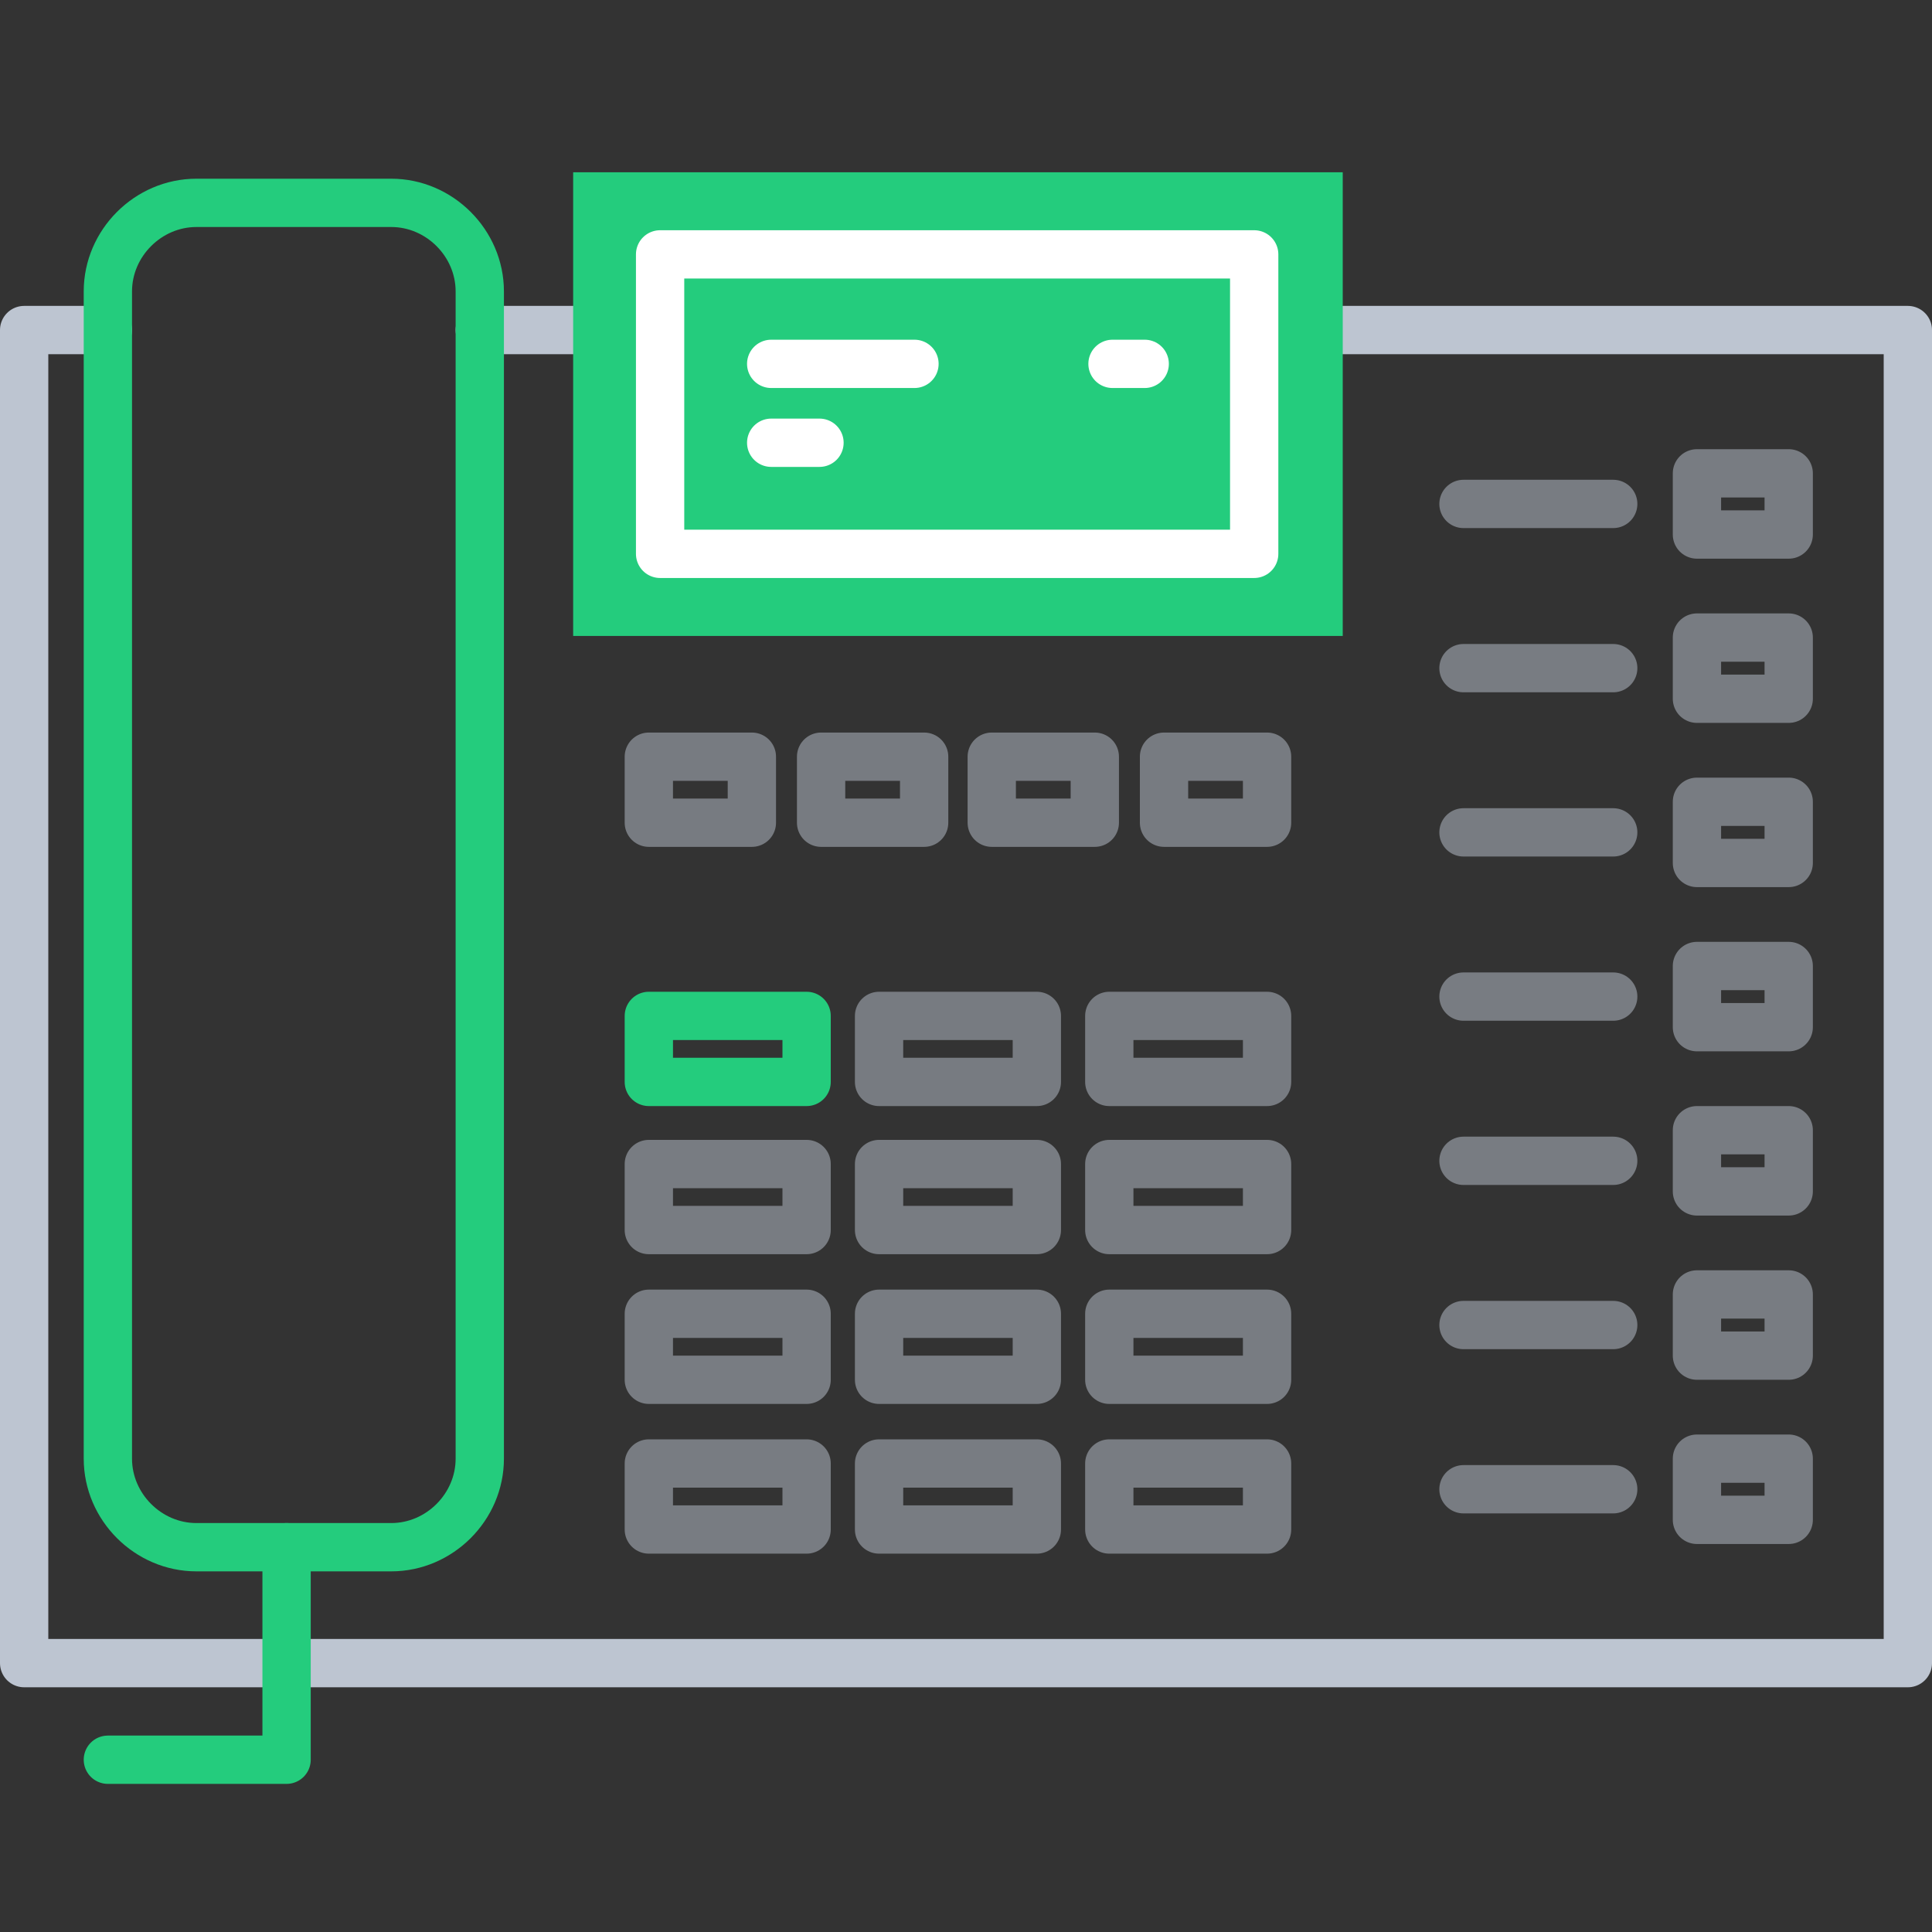 <?xml version="1.0" encoding="utf-8"?>
<!-- Generator: Adobe Illustrator 22.1.0, SVG Export Plug-In . SVG Version: 6.00 Build 0)  -->
<svg xmlns="http://www.w3.org/2000/svg" xmlns:xlink="http://www.w3.org/1999/xlink" x="0px" y="0px"
	 viewBox="0 0 120 120" style="enable-background:new 0 0 120 120;" xml:space="preserve">
<rect x="0" y="0" width="120" height="120" fill="#333333" stroke="none"/>
<style type="text/css">
	.icon-17-0{fill:none;stroke:#BDC5D1;}
	.icon-17-2{fill:none;stroke:#24cc7d;}
	.icon-17-3{fill:#24cc7d;}
	.icon-17-4{fill:none;stroke:#FFFFFF;}
</style>
<g opacity=".5">
	<g>
		<line class="icon-17-0 fill-none stroke-gray-400" stroke-width="3" stroke-linecap="round" stroke-linejoin="round" stroke-miterlimit="10" x1="90.9" y1="31.3" x2="100.2" y2="31.3"/>
		<rect x="105.4" y="29.4" class="icon-17-0 fill-none stroke-gray-400" stroke-width="3" stroke-linecap="round" stroke-linejoin="round" stroke-miterlimit="10" width="5.7" height="3.8"/>
	</g>
	<g>
		<line class="icon-17-0 fill-none stroke-gray-400" stroke-width="3" stroke-linecap="round" stroke-linejoin="round" stroke-miterlimit="10" x1="90.9" y1="41.5" x2="100.2" y2="41.5"/>
		<rect x="105.4" y="39.6" class="icon-17-0 fill-none stroke-gray-400" stroke-width="3" stroke-linecap="round" stroke-linejoin="round" stroke-miterlimit="10" width="5.7" height="3.8"/>
	</g>
	<g>
		<line class="icon-17-0 fill-none stroke-gray-400" stroke-width="3" stroke-linecap="round" stroke-linejoin="round" stroke-miterlimit="10" x1="90.9" y1="51.7" x2="100.2" y2="51.7"/>
		<rect x="105.4" y="49.8" class="icon-17-0 fill-none stroke-gray-400" stroke-width="3" stroke-linecap="round" stroke-linejoin="round" stroke-miterlimit="10" width="5.7" height="3.8"/>
	</g>
	<g>
		<line class="icon-17-0 fill-none stroke-gray-400" stroke-width="3" stroke-linecap="round" stroke-linejoin="round" stroke-miterlimit="10" x1="90.9" y1="61.9" x2="100.2" y2="61.9"/>
		<rect x="105.4" y="60" class="icon-17-0 fill-none stroke-gray-400" stroke-width="3" stroke-linecap="round" stroke-linejoin="round" stroke-miterlimit="10" width="5.7" height="3.8"/>
	</g>
	<g>
		<line class="icon-17-0 fill-none stroke-gray-400" stroke-width="3" stroke-linecap="round" stroke-linejoin="round" stroke-miterlimit="10" x1="90.9" y1="72.1" x2="100.2" y2="72.1"/>
		<rect x="105.4" y="70.2" class="icon-17-0 fill-none stroke-gray-400" stroke-width="3" stroke-linecap="round" stroke-linejoin="round" stroke-miterlimit="10" width="5.7" height="3.8"/>
	</g>
	<g>
		<line class="icon-17-0 fill-none stroke-gray-400" stroke-width="3" stroke-linecap="round" stroke-linejoin="round" stroke-miterlimit="10" x1="90.9" y1="82.3" x2="100.2" y2="82.3"/>
		<rect x="105.4" y="80.4" class="icon-17-0 fill-none stroke-gray-400" stroke-width="3" stroke-linecap="round" stroke-linejoin="round" stroke-miterlimit="10" width="5.7" height="3.8"/>
	</g>
	<g>
		<line class="icon-17-0 fill-none stroke-gray-400" stroke-width="3" stroke-linecap="round" stroke-linejoin="round" stroke-miterlimit="10" x1="90.9" y1="92.5" x2="100.2" y2="92.5"/>
		<rect x="105.4" y="90.6" class="icon-17-0 fill-none stroke-gray-400" stroke-width="3" stroke-linecap="round" stroke-linejoin="round" stroke-miterlimit="10" width="5.7" height="3.8"/>
	</g>
</g>
<polyline class="icon-17-0 fill-none stroke-gray-400" stroke-width="3" stroke-linecap="round" stroke-linejoin="round" stroke-miterlimit="10" points="83.4,20.5 118.5,20.5 118.5,103.3 1.5,103.3 1.5,20.5 6.7,20.5 "/>
<line class="icon-17-0 fill-none stroke-gray-400" stroke-width="3" stroke-linecap="round" stroke-linejoin="round" stroke-miterlimit="10" x1="29.8" y1="20.5" x2="35.6" y2="20.5"/>
<path class="icon-17-2 fill-none stroke-primary" stroke-width="3" stroke-linecap="round" stroke-linejoin="round" stroke-miterlimit="10" d="M24.3,96.1H12.2c-3,0-5.5-2.5-5.5-5.5V18.1c0-3,2.5-5.5,5.5-5.5h12.1c3,0,5.5,2.5,5.5,5.5v72.5
	C29.8,93.6,27.3,96.1,24.3,96.1z"/>
<polyline class="icon-17-2 fill-none stroke-primary" stroke-width="3" stroke-linecap="round" stroke-linejoin="round" stroke-miterlimit="10" points="17.8,96.1 17.8,109.3 6.7,109.3 "/>
<g>
	<rect x="35.6" y="10.7" class="icon-17-3 fill-primary" width="47.8" height="28.8"/>
	<g>
		<line class="icon-17-4 fill-none stroke-white" stroke-width="3" stroke-linecap="round" stroke-linejoin="round" stroke-miterlimit="10" x1="47.9" y1="22.6" x2="56.8" y2="22.6"/>
		<line class="icon-17-4 fill-none stroke-white" stroke-width="3" stroke-linecap="round" stroke-linejoin="round" stroke-miterlimit="10" x1="47.9" y1="27.5" x2="50.9" y2="27.5"/>
		<line class="icon-17-4 fill-none stroke-white" stroke-width="3" stroke-linecap="round" stroke-linejoin="round" stroke-miterlimit="10" x1="69.1" y1="22.6" x2="71.1" y2="22.6"/>
	</g>
	<rect x="41" y="15.8" class="icon-17-4 fill-none stroke-white" stroke-width="3" stroke-linecap="round" stroke-linejoin="round" stroke-miterlimit="10" width="36.9" height="18.6"/>
	<g>
		<g>
			<rect x="40.3" y="63.1" class="icon-17-2 fill-none stroke-primary" stroke-width="3" stroke-linecap="round" stroke-linejoin="round" stroke-miterlimit="10" width="9.8" height="4.1"/>
			<rect x="40.3" y="47" class="icon-17-0 fill-none stroke-gray-400" opacity=".5" stroke-width="3" stroke-linecap="round" stroke-linejoin="round" stroke-miterlimit="10" width="6.4" height="4.1"/>
			<rect x="51" y="47" class="icon-17-0 fill-none stroke-gray-400" opacity=".5" stroke-width="3" stroke-linecap="round" stroke-linejoin="round" stroke-miterlimit="10" width="6.4" height="4.1"/>
			<rect x="61.6" y="47" class="icon-17-0 fill-none stroke-gray-400" opacity=".5" stroke-width="3" stroke-linecap="round" stroke-linejoin="round" stroke-miterlimit="10" width="6.4" height="4.1"/>
			<rect x="72.3" y="47" class="icon-17-0 fill-none stroke-gray-400" opacity=".5" stroke-width="3" stroke-linecap="round" stroke-linejoin="round" stroke-miterlimit="10" width="6.4" height="4.1"/>
			<rect x="54.6" y="63.1" class="icon-17-0 fill-none stroke-gray-400" opacity=".5" stroke-width="3" stroke-linecap="round" stroke-linejoin="round" stroke-miterlimit="10" width="9.8" height="4.1"/>
			<rect x="68.9" y="63.1" class="icon-17-0 fill-none stroke-gray-400" opacity=".5" stroke-width="3" stroke-linecap="round" stroke-linejoin="round" stroke-miterlimit="10" width="9.8" height="4.1"/>
		</g>
		<g class="icon-17-0 fill-none stroke-gray-400" opacity=".5" stroke-width="3" stroke-linecap="round" stroke-linejoin="round" stroke-miterlimit="10">
			<rect x="40.3" y="72.3" class="icon-17-0 fill-none stroke-gray-400" stroke-width="3" stroke-linecap="round" stroke-linejoin="round" stroke-miterlimit="10" width="9.8" height="4.1"/>
			<rect x="54.6" y="72.3" class="icon-17-0 fill-none stroke-gray-400" stroke-width="3" stroke-linecap="round" stroke-linejoin="round" stroke-miterlimit="10" width="9.8" height="4.1"/>
			<rect x="68.9" y="72.3" class="icon-17-0 fill-none stroke-gray-400" stroke-width="3" stroke-linecap="round" stroke-linejoin="round" stroke-miterlimit="10" width="9.8" height="4.1"/>
		</g>
		<g class="icon-17-0 fill-none stroke-gray-400" opacity=".5" stroke-width="3" stroke-linecap="round" stroke-linejoin="round" stroke-miterlimit="10">
			<rect x="40.3" y="81.6" class="icon-17-0 fill-none stroke-gray-400" stroke-width="3" stroke-linecap="round" stroke-linejoin="round" stroke-miterlimit="10" width="9.8" height="4.1"/>
			<rect x="54.6" y="81.6" class="icon-17-0 fill-none stroke-gray-400" stroke-width="3" stroke-linecap="round" stroke-linejoin="round" stroke-miterlimit="10" width="9.8" height="4.1"/>
			<rect x="68.9" y="81.6" class="icon-17-0 fill-none stroke-gray-400" stroke-width="3" stroke-linecap="round" stroke-linejoin="round" stroke-miterlimit="10" width="9.8" height="4.1"/>
		</g>
		<g class="icon-17-0 fill-none stroke-gray-400" opacity=".5" stroke-width="3" stroke-linecap="round" stroke-linejoin="round" stroke-miterlimit="10">
			<rect x="40.3" y="90.9" class="icon-17-0 fill-none stroke-gray-400" stroke-width="3" stroke-linecap="round" stroke-linejoin="round" stroke-miterlimit="10" width="9.8" height="4.1"/>
			<rect x="54.6" y="90.9" class="icon-17-0 fill-none stroke-gray-400" stroke-width="3" stroke-linecap="round" stroke-linejoin="round" stroke-miterlimit="10" width="9.8" height="4.1"/>
			<rect x="68.9" y="90.9" class="icon-17-0 fill-none stroke-gray-400" stroke-width="3" stroke-linecap="round" stroke-linejoin="round" stroke-miterlimit="10" width="9.8" height="4.1"/>
		</g>
	</g>
</g>
</svg>

